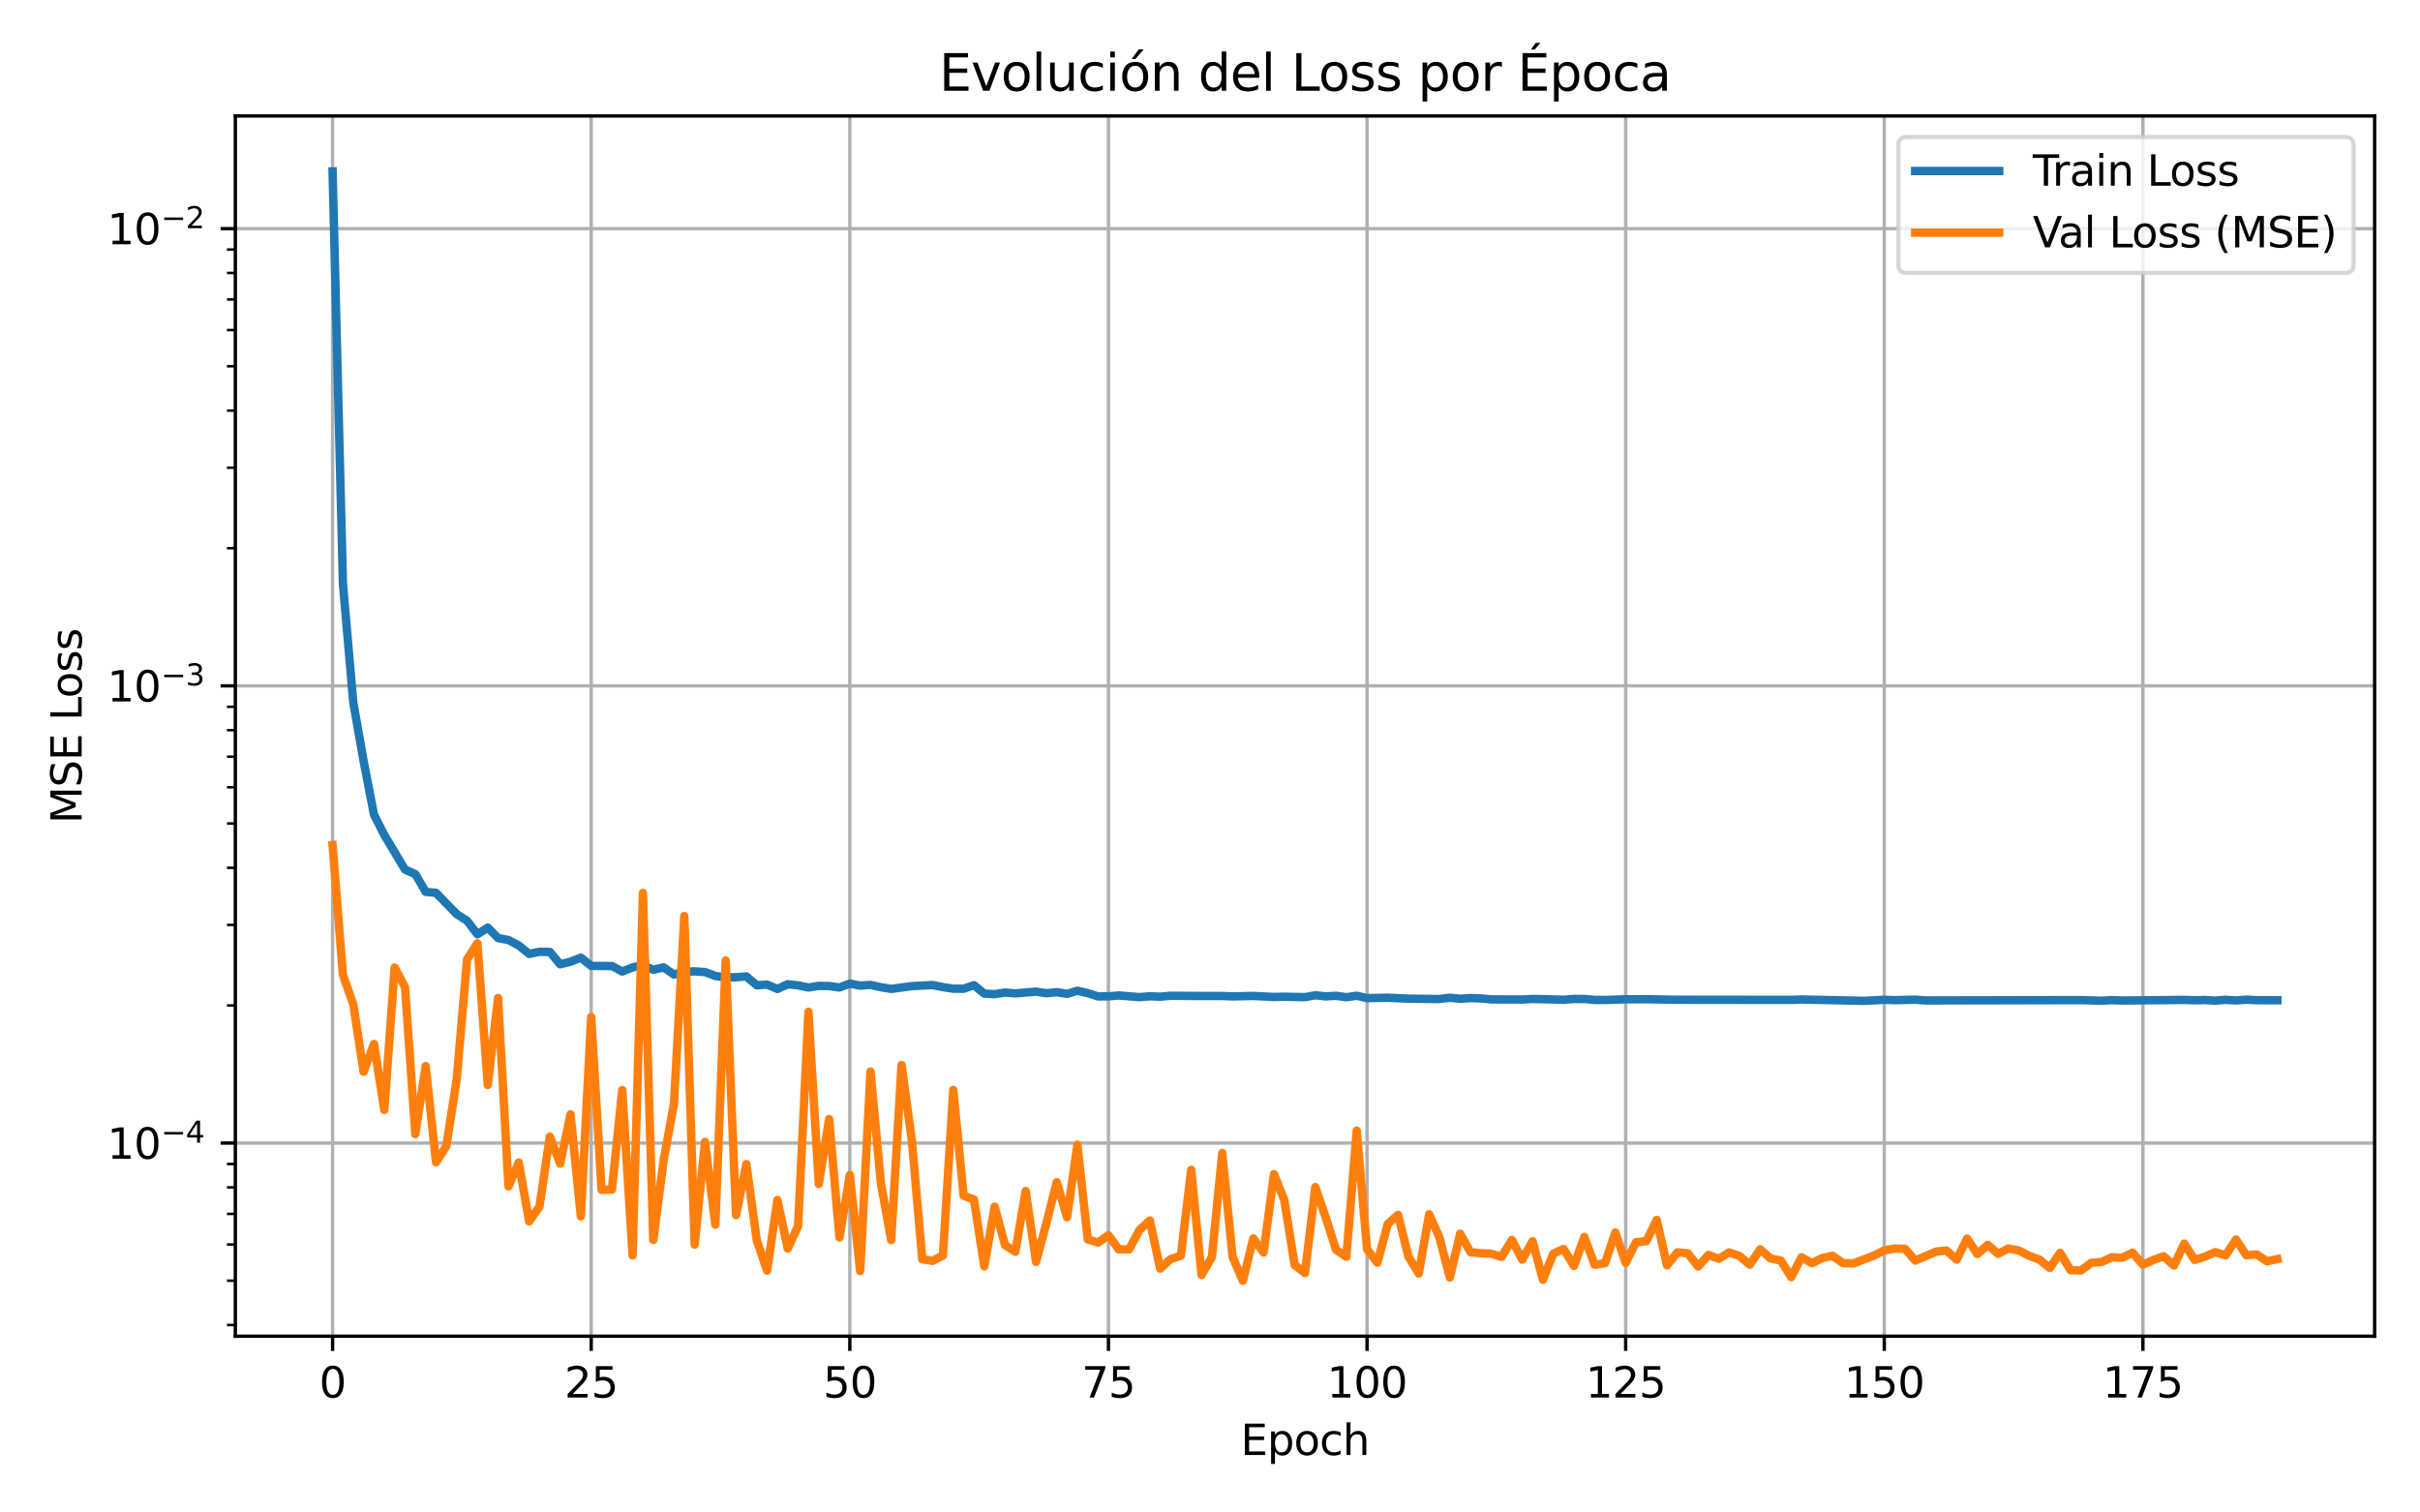 <?xml version="1.0" encoding="utf-8" standalone="no"?>
<!DOCTYPE svg PUBLIC "-//W3C//DTD SVG 1.1//EN"
  "http://www.w3.org/Graphics/SVG/1.1/DTD/svg11.dtd">
<svg xmlns:xlink="http://www.w3.org/1999/xlink" width="576pt" height="360pt" viewBox="0 0 576 360" xmlns="http://www.w3.org/2000/svg" version="1.1">
 <defs>
  <style type="text/css">*{stroke-linejoin: round; stroke-linecap: butt}</style>
 </defs>
 <g id="figure_1">
  <g id="patch_1">
   <path d="M 0 360 
L 576 360 
L 576 0 
L 0 0 
z
" style="fill: #ffffff"/>
  </g>
  <g id="axes_1">
   <g id="patch_2">
    <path d="M 56.015 318.04 
L 565.2 318.04 
L 565.2 27.6 
L 56.015 27.6 
z
" style="fill: #ffffff"/>
   </g>
   <g id="matplotlib.axis_1">
    <g id="xtick_1">
     <g id="line2d_1">
      <path d="M 79.16 318.04 
L 79.16 27.6 
" clip-path="url(#p387096dedf)" style="fill: none; stroke: #b0b0b0; stroke-width: 0.8; stroke-linecap: square"/>
     </g>
     <g id="line2d_2">
      <defs>
       <path id="m6523b09cb8" d="M 0 0 
L 0 3.5 
" style="stroke: #000000; stroke-width: 0.8"/>
      </defs>
      <g>
       <use xlink:href="#m6523b09cb8" x="79.16" y="318.04" style="stroke: #000000; stroke-width: 0.8"/>
      </g>
     </g>
     <g id="text_1">
      <!-- 0 -->
      <g transform="translate(75.979 332.638) scale(0.1 -0.1)">
       <defs>
        <path id="DejaVuSans-30" d="M 2034 4250 
Q 1547 4250 1301 3770 
Q 1056 3291 1056 2328 
Q 1056 1369 1301 889 
Q 1547 409 2034 409 
Q 2525 409 2770 889 
Q 3016 1369 3016 2328 
Q 3016 3291 2770 3770 
Q 2525 4250 2034 4250 
z
M 2034 4750 
Q 2819 4750 3233 4129 
Q 3647 3509 3647 2328 
Q 3647 1150 3233 529 
Q 2819 -91 2034 -91 
Q 1250 -91 836 529 
Q 422 1150 422 2328 
Q 422 3509 836 4129 
Q 1250 4750 2034 4750 
z
" transform="scale(0.016)"/>
       </defs>
       <use xlink:href="#DejaVuSans-30"/>
      </g>
     </g>
    </g>
    <g id="xtick_2">
     <g id="line2d_3">
      <path d="M 140.715 318.04 
L 140.715 27.6 
" clip-path="url(#p387096dedf)" style="fill: none; stroke: #b0b0b0; stroke-width: 0.8; stroke-linecap: square"/>
     </g>
     <g id="line2d_4">
      <g>
       <use xlink:href="#m6523b09cb8" x="140.715" y="318.04" style="stroke: #000000; stroke-width: 0.8"/>
      </g>
     </g>
     <g id="text_2">
      <!-- 25 -->
      <g transform="translate(134.353 332.638) scale(0.1 -0.1)">
       <defs>
        <path id="DejaVuSans-32" d="M 1228 531 
L 3431 531 
L 3431 0 
L 469 0 
L 469 531 
Q 828 903 1448 1529 
Q 2069 2156 2228 2338 
Q 2531 2678 2651 2914 
Q 2772 3150 2772 3378 
Q 2772 3750 2511 3984 
Q 2250 4219 1831 4219 
Q 1534 4219 1204 4116 
Q 875 4013 500 3803 
L 500 4441 
Q 881 4594 1212 4672 
Q 1544 4750 1819 4750 
Q 2544 4750 2975 4387 
Q 3406 4025 3406 3419 
Q 3406 3131 3298 2873 
Q 3191 2616 2906 2266 
Q 2828 2175 2409 1742 
Q 1991 1309 1228 531 
z
" transform="scale(0.016)"/>
        <path id="DejaVuSans-35" d="M 691 4666 
L 3169 4666 
L 3169 4134 
L 1269 4134 
L 1269 2991 
Q 1406 3038 1543 3061 
Q 1681 3084 1819 3084 
Q 2600 3084 3056 2656 
Q 3513 2228 3513 1497 
Q 3513 744 3044 326 
Q 2575 -91 1722 -91 
Q 1428 -91 1123 -41 
Q 819 9 494 109 
L 494 744 
Q 775 591 1075 516 
Q 1375 441 1709 441 
Q 2250 441 2565 725 
Q 2881 1009 2881 1497 
Q 2881 1984 2565 2268 
Q 2250 2553 1709 2553 
Q 1456 2553 1204 2497 
Q 953 2441 691 2322 
L 691 4666 
z
" transform="scale(0.016)"/>
       </defs>
       <use xlink:href="#DejaVuSans-32"/>
       <use xlink:href="#DejaVuSans-35" transform="translate(63.623 0)"/>
      </g>
     </g>
    </g>
    <g id="xtick_3">
     <g id="line2d_5">
      <path d="M 202.271 318.04 
L 202.271 27.6 
" clip-path="url(#p387096dedf)" style="fill: none; stroke: #b0b0b0; stroke-width: 0.8; stroke-linecap: square"/>
     </g>
     <g id="line2d_6">
      <g>
       <use xlink:href="#m6523b09cb8" x="202.271" y="318.04" style="stroke: #000000; stroke-width: 0.8"/>
      </g>
     </g>
     <g id="text_3">
      <!-- 50 -->
      <g transform="translate(195.908 332.638) scale(0.1 -0.1)">
       <use xlink:href="#DejaVuSans-35"/>
       <use xlink:href="#DejaVuSans-30" transform="translate(63.623 0)"/>
      </g>
     </g>
    </g>
    <g id="xtick_4">
     <g id="line2d_7">
      <path d="M 263.826 318.04 
L 263.826 27.6 
" clip-path="url(#p387096dedf)" style="fill: none; stroke: #b0b0b0; stroke-width: 0.8; stroke-linecap: square"/>
     </g>
     <g id="line2d_8">
      <g>
       <use xlink:href="#m6523b09cb8" x="263.826" y="318.04" style="stroke: #000000; stroke-width: 0.8"/>
      </g>
     </g>
     <g id="text_4">
      <!-- 75 -->
      <g transform="translate(257.463 332.638) scale(0.1 -0.1)">
       <defs>
        <path id="DejaVuSans-37" d="M 525 4666 
L 3525 4666 
L 3525 4397 
L 1831 0 
L 1172 0 
L 2766 4134 
L 525 4134 
L 525 4666 
z
" transform="scale(0.016)"/>
       </defs>
       <use xlink:href="#DejaVuSans-37"/>
       <use xlink:href="#DejaVuSans-35" transform="translate(63.623 0)"/>
      </g>
     </g>
    </g>
    <g id="xtick_5">
     <g id="line2d_9">
      <path d="M 325.381 318.04 
L 325.381 27.6 
" clip-path="url(#p387096dedf)" style="fill: none; stroke: #b0b0b0; stroke-width: 0.8; stroke-linecap: square"/>
     </g>
     <g id="line2d_10">
      <g>
       <use xlink:href="#m6523b09cb8" x="325.381" y="318.04" style="stroke: #000000; stroke-width: 0.8"/>
      </g>
     </g>
     <g id="text_5">
      <!-- 100 -->
      <g transform="translate(315.837 332.638) scale(0.1 -0.1)">
       <defs>
        <path id="DejaVuSans-31" d="M 794 531 
L 1825 531 
L 1825 4091 
L 703 3866 
L 703 4441 
L 1819 4666 
L 2450 4666 
L 2450 531 
L 3481 531 
L 3481 0 
L 794 0 
L 794 531 
z
" transform="scale(0.016)"/>
       </defs>
       <use xlink:href="#DejaVuSans-31"/>
       <use xlink:href="#DejaVuSans-30" transform="translate(63.623 0)"/>
       <use xlink:href="#DejaVuSans-30" transform="translate(127.246 0)"/>
      </g>
     </g>
    </g>
    <g id="xtick_6">
     <g id="line2d_11">
      <path d="M 386.936 318.04 
L 386.936 27.6 
" clip-path="url(#p387096dedf)" style="fill: none; stroke: #b0b0b0; stroke-width: 0.8; stroke-linecap: square"/>
     </g>
     <g id="line2d_12">
      <g>
       <use xlink:href="#m6523b09cb8" x="386.936" y="318.04" style="stroke: #000000; stroke-width: 0.8"/>
      </g>
     </g>
     <g id="text_6">
      <!-- 125 -->
      <g transform="translate(377.392 332.638) scale(0.1 -0.1)">
       <use xlink:href="#DejaVuSans-31"/>
       <use xlink:href="#DejaVuSans-32" transform="translate(63.623 0)"/>
       <use xlink:href="#DejaVuSans-35" transform="translate(127.246 0)"/>
      </g>
     </g>
    </g>
    <g id="xtick_7">
     <g id="line2d_13">
      <path d="M 448.491 318.04 
L 448.491 27.6 
" clip-path="url(#p387096dedf)" style="fill: none; stroke: #b0b0b0; stroke-width: 0.8; stroke-linecap: square"/>
     </g>
     <g id="line2d_14">
      <g>
       <use xlink:href="#m6523b09cb8" x="448.491" y="318.04" style="stroke: #000000; stroke-width: 0.8"/>
      </g>
     </g>
     <g id="text_7">
      <!-- 150 -->
      <g transform="translate(438.948 332.638) scale(0.1 -0.1)">
       <use xlink:href="#DejaVuSans-31"/>
       <use xlink:href="#DejaVuSans-35" transform="translate(63.623 0)"/>
       <use xlink:href="#DejaVuSans-30" transform="translate(127.246 0)"/>
      </g>
     </g>
    </g>
    <g id="xtick_8">
     <g id="line2d_15">
      <path d="M 510.047 318.04 
L 510.047 27.6 
" clip-path="url(#p387096dedf)" style="fill: none; stroke: #b0b0b0; stroke-width: 0.8; stroke-linecap: square"/>
     </g>
     <g id="line2d_16">
      <g>
       <use xlink:href="#m6523b09cb8" x="510.047" y="318.04" style="stroke: #000000; stroke-width: 0.8"/>
      </g>
     </g>
     <g id="text_8">
      <!-- 175 -->
      <g transform="translate(500.503 332.638) scale(0.1 -0.1)">
       <use xlink:href="#DejaVuSans-31"/>
       <use xlink:href="#DejaVuSans-37" transform="translate(63.623 0)"/>
       <use xlink:href="#DejaVuSans-35" transform="translate(127.246 0)"/>
      </g>
     </g>
    </g>
    <g id="text_9">
     <!-- Epoch -->
     <g transform="translate(295.297 346.317) scale(0.1 -0.1)">
      <defs>
       <path id="DejaVuSans-45" d="M 628 4666 
L 3578 4666 
L 3578 4134 
L 1259 4134 
L 1259 2753 
L 3481 2753 
L 3481 2222 
L 1259 2222 
L 1259 531 
L 3634 531 
L 3634 0 
L 628 0 
L 628 4666 
z
" transform="scale(0.016)"/>
       <path id="DejaVuSans-70" d="M 1159 525 
L 1159 -1331 
L 581 -1331 
L 581 3500 
L 1159 3500 
L 1159 2969 
Q 1341 3281 1617 3432 
Q 1894 3584 2278 3584 
Q 2916 3584 3314 3078 
Q 3713 2572 3713 1747 
Q 3713 922 3314 415 
Q 2916 -91 2278 -91 
Q 1894 -91 1617 61 
Q 1341 213 1159 525 
z
M 3116 1747 
Q 3116 2381 2855 2742 
Q 2594 3103 2138 3103 
Q 1681 3103 1420 2742 
Q 1159 2381 1159 1747 
Q 1159 1113 1420 752 
Q 1681 391 2138 391 
Q 2594 391 2855 752 
Q 3116 1113 3116 1747 
z
" transform="scale(0.016)"/>
       <path id="DejaVuSans-6f" d="M 1959 3097 
Q 1497 3097 1228 2736 
Q 959 2375 959 1747 
Q 959 1119 1226 758 
Q 1494 397 1959 397 
Q 2419 397 2687 759 
Q 2956 1122 2956 1747 
Q 2956 2369 2687 2733 
Q 2419 3097 1959 3097 
z
M 1959 3584 
Q 2709 3584 3137 3096 
Q 3566 2609 3566 1747 
Q 3566 888 3137 398 
Q 2709 -91 1959 -91 
Q 1206 -91 779 398 
Q 353 888 353 1747 
Q 353 2609 779 3096 
Q 1206 3584 1959 3584 
z
" transform="scale(0.016)"/>
       <path id="DejaVuSans-63" d="M 3122 3366 
L 3122 2828 
Q 2878 2963 2633 3030 
Q 2388 3097 2138 3097 
Q 1578 3097 1268 2742 
Q 959 2388 959 1747 
Q 959 1106 1268 751 
Q 1578 397 2138 397 
Q 2388 397 2633 464 
Q 2878 531 3122 666 
L 3122 134 
Q 2881 22 2623 -34 
Q 2366 -91 2075 -91 
Q 1284 -91 818 406 
Q 353 903 353 1747 
Q 353 2603 823 3093 
Q 1294 3584 2113 3584 
Q 2378 3584 2631 3529 
Q 2884 3475 3122 3366 
z
" transform="scale(0.016)"/>
       <path id="DejaVuSans-68" d="M 3513 2113 
L 3513 0 
L 2938 0 
L 2938 2094 
Q 2938 2591 2744 2837 
Q 2550 3084 2163 3084 
Q 1697 3084 1428 2787 
Q 1159 2491 1159 1978 
L 1159 0 
L 581 0 
L 581 4863 
L 1159 4863 
L 1159 2956 
Q 1366 3272 1645 3428 
Q 1925 3584 2291 3584 
Q 2894 3584 3203 3211 
Q 3513 2838 3513 2113 
z
" transform="scale(0.016)"/>
      </defs>
      <use xlink:href="#DejaVuSans-45"/>
      <use xlink:href="#DejaVuSans-70" transform="translate(63.184 0)"/>
      <use xlink:href="#DejaVuSans-6f" transform="translate(126.66 0)"/>
      <use xlink:href="#DejaVuSans-63" transform="translate(187.842 0)"/>
      <use xlink:href="#DejaVuSans-68" transform="translate(242.822 0)"/>
     </g>
    </g>
   </g>
   <g id="matplotlib.axis_2">
    <g id="ytick_1">
     <g id="line2d_17">
      <path d="M 56.015 272.073 
L 565.2 272.073 
" clip-path="url(#p387096dedf)" style="fill: none; stroke: #b0b0b0; stroke-width: 0.8; stroke-linecap: square"/>
     </g>
     <g id="line2d_18">
      <defs>
       <path id="m0ee0c604c7" d="M 0 0 
L -3.5 0 
" style="stroke: #000000; stroke-width: 0.8"/>
      </defs>
      <g>
       <use xlink:href="#m0ee0c604c7" x="56.015" y="272.073" style="stroke: #000000; stroke-width: 0.8"/>
      </g>
     </g>
     <g id="text_10">
      <!-- $\mathdefault{10^{-4}}$ -->
      <g transform="translate(25.515 275.872) scale(0.1 -0.1)">
       <defs>
        <path id="DejaVuSans-2212" d="M 678 2272 
L 4684 2272 
L 4684 1741 
L 678 1741 
L 678 2272 
z
" transform="scale(0.016)"/>
        <path id="DejaVuSans-34" d="M 2419 4116 
L 825 1625 
L 2419 1625 
L 2419 4116 
z
M 2253 4666 
L 3047 4666 
L 3047 1625 
L 3713 1625 
L 3713 1100 
L 3047 1100 
L 3047 0 
L 2419 0 
L 2419 1100 
L 313 1100 
L 313 1709 
L 2253 4666 
z
" transform="scale(0.016)"/>
       </defs>
       <use xlink:href="#DejaVuSans-31" transform="translate(0 0.684)"/>
       <use xlink:href="#DejaVuSans-30" transform="translate(63.623 0.684)"/>
       <use xlink:href="#DejaVuSans-2212" transform="translate(128.203 38.966) scale(0.7)"/>
       <use xlink:href="#DejaVuSans-34" transform="translate(186.855 38.966) scale(0.7)"/>
      </g>
     </g>
    </g>
    <g id="ytick_2">
     <g id="line2d_19">
      <path d="M 56.015 163.244 
L 565.2 163.244 
" clip-path="url(#p387096dedf)" style="fill: none; stroke: #b0b0b0; stroke-width: 0.8; stroke-linecap: square"/>
     </g>
     <g id="line2d_20">
      <g>
       <use xlink:href="#m0ee0c604c7" x="56.015" y="163.244" style="stroke: #000000; stroke-width: 0.8"/>
      </g>
     </g>
     <g id="text_11">
      <!-- $\mathdefault{10^{-3}}$ -->
      <g transform="translate(25.515 167.043) scale(0.1 -0.1)">
       <defs>
        <path id="DejaVuSans-33" d="M 2597 2516 
Q 3050 2419 3304 2112 
Q 3559 1806 3559 1356 
Q 3559 666 3084 287 
Q 2609 -91 1734 -91 
Q 1441 -91 1130 -33 
Q 819 25 488 141 
L 488 750 
Q 750 597 1062 519 
Q 1375 441 1716 441 
Q 2309 441 2620 675 
Q 2931 909 2931 1356 
Q 2931 1769 2642 2001 
Q 2353 2234 1838 2234 
L 1294 2234 
L 1294 2753 
L 1863 2753 
Q 2328 2753 2575 2939 
Q 2822 3125 2822 3475 
Q 2822 3834 2567 4026 
Q 2313 4219 1838 4219 
Q 1578 4219 1281 4162 
Q 984 4106 628 3988 
L 628 4550 
Q 988 4650 1302 4700 
Q 1616 4750 1894 4750 
Q 2613 4750 3031 4423 
Q 3450 4097 3450 3541 
Q 3450 3153 3228 2886 
Q 3006 2619 2597 2516 
z
" transform="scale(0.016)"/>
       </defs>
       <use xlink:href="#DejaVuSans-31" transform="translate(0 0.766)"/>
       <use xlink:href="#DejaVuSans-30" transform="translate(63.623 0.766)"/>
       <use xlink:href="#DejaVuSans-2212" transform="translate(128.203 39.047) scale(0.7)"/>
       <use xlink:href="#DejaVuSans-33" transform="translate(186.855 39.047) scale(0.7)"/>
      </g>
     </g>
    </g>
    <g id="ytick_3">
     <g id="line2d_21">
      <path d="M 56.015 54.415 
L 565.2 54.415 
" clip-path="url(#p387096dedf)" style="fill: none; stroke: #b0b0b0; stroke-width: 0.8; stroke-linecap: square"/>
     </g>
     <g id="line2d_22">
      <g>
       <use xlink:href="#m0ee0c604c7" x="56.015" y="54.415" style="stroke: #000000; stroke-width: 0.8"/>
      </g>
     </g>
     <g id="text_12">
      <!-- $\mathdefault{10^{-2}}$ -->
      <g transform="translate(25.515 58.214) scale(0.1 -0.1)">
       <use xlink:href="#DejaVuSans-31" transform="translate(0 0.766)"/>
       <use xlink:href="#DejaVuSans-30" transform="translate(63.623 0.766)"/>
       <use xlink:href="#DejaVuSans-2212" transform="translate(128.203 39.047) scale(0.7)"/>
       <use xlink:href="#DejaVuSans-32" transform="translate(186.855 39.047) scale(0.7)"/>
      </g>
     </g>
    </g>
    <g id="ytick_4">
     <g id="line2d_23">
      <defs>
       <path id="m7797426495" d="M 0 0 
L -2 0 
" style="stroke: #000000; stroke-width: 0.6"/>
      </defs>
      <g>
       <use xlink:href="#m7797426495" x="56.015" y="315.38" style="stroke: #000000; stroke-width: 0.6"/>
      </g>
     </g>
    </g>
    <g id="ytick_5">
     <g id="line2d_24">
      <g>
       <use xlink:href="#m7797426495" x="56.015" y="304.834" style="stroke: #000000; stroke-width: 0.6"/>
      </g>
     </g>
    </g>
    <g id="ytick_6">
     <g id="line2d_25">
      <g>
       <use xlink:href="#m7797426495" x="56.015" y="296.217" style="stroke: #000000; stroke-width: 0.6"/>
      </g>
     </g>
    </g>
    <g id="ytick_7">
     <g id="line2d_26">
      <g>
       <use xlink:href="#m7797426495" x="56.015" y="288.931" style="stroke: #000000; stroke-width: 0.6"/>
      </g>
     </g>
    </g>
    <g id="ytick_8">
     <g id="line2d_27">
      <g>
       <use xlink:href="#m7797426495" x="56.015" y="282.62" style="stroke: #000000; stroke-width: 0.6"/>
      </g>
     </g>
    </g>
    <g id="ytick_9">
     <g id="line2d_28">
      <g>
       <use xlink:href="#m7797426495" x="56.015" y="277.053" style="stroke: #000000; stroke-width: 0.6"/>
      </g>
     </g>
    </g>
    <g id="ytick_10">
     <g id="line2d_29">
      <g>
       <use xlink:href="#m7797426495" x="56.015" y="239.312" style="stroke: #000000; stroke-width: 0.6"/>
      </g>
     </g>
    </g>
    <g id="ytick_11">
     <g id="line2d_30">
      <g>
       <use xlink:href="#m7797426495" x="56.015" y="220.148" style="stroke: #000000; stroke-width: 0.6"/>
      </g>
     </g>
    </g>
    <g id="ytick_12">
     <g id="line2d_31">
      <g>
       <use xlink:href="#m7797426495" x="56.015" y="206.552" style="stroke: #000000; stroke-width: 0.6"/>
      </g>
     </g>
    </g>
    <g id="ytick_13">
     <g id="line2d_32">
      <g>
       <use xlink:href="#m7797426495" x="56.015" y="196.005" style="stroke: #000000; stroke-width: 0.6"/>
      </g>
     </g>
    </g>
    <g id="ytick_14">
     <g id="line2d_33">
      <g>
       <use xlink:href="#m7797426495" x="56.015" y="187.388" style="stroke: #000000; stroke-width: 0.6"/>
      </g>
     </g>
    </g>
    <g id="ytick_15">
     <g id="line2d_34">
      <g>
       <use xlink:href="#m7797426495" x="56.015" y="180.102" style="stroke: #000000; stroke-width: 0.6"/>
      </g>
     </g>
    </g>
    <g id="ytick_16">
     <g id="line2d_35">
      <g>
       <use xlink:href="#m7797426495" x="56.015" y="173.791" style="stroke: #000000; stroke-width: 0.6"/>
      </g>
     </g>
    </g>
    <g id="ytick_17">
     <g id="line2d_36">
      <g>
       <use xlink:href="#m7797426495" x="56.015" y="168.224" style="stroke: #000000; stroke-width: 0.6"/>
      </g>
     </g>
    </g>
    <g id="ytick_18">
     <g id="line2d_37">
      <g>
       <use xlink:href="#m7797426495" x="56.015" y="130.483" style="stroke: #000000; stroke-width: 0.6"/>
      </g>
     </g>
    </g>
    <g id="ytick_19">
     <g id="line2d_38">
      <g>
       <use xlink:href="#m7797426495" x="56.015" y="111.32" style="stroke: #000000; stroke-width: 0.6"/>
      </g>
     </g>
    </g>
    <g id="ytick_20">
     <g id="line2d_39">
      <g>
       <use xlink:href="#m7797426495" x="56.015" y="97.723" style="stroke: #000000; stroke-width: 0.6"/>
      </g>
     </g>
    </g>
    <g id="ytick_21">
     <g id="line2d_40">
      <g>
       <use xlink:href="#m7797426495" x="56.015" y="87.176" style="stroke: #000000; stroke-width: 0.6"/>
      </g>
     </g>
    </g>
    <g id="ytick_22">
     <g id="line2d_41">
      <g>
       <use xlink:href="#m7797426495" x="56.015" y="78.559" style="stroke: #000000; stroke-width: 0.6"/>
      </g>
     </g>
    </g>
    <g id="ytick_23">
     <g id="line2d_42">
      <g>
       <use xlink:href="#m7797426495" x="56.015" y="71.273" style="stroke: #000000; stroke-width: 0.6"/>
      </g>
     </g>
    </g>
    <g id="ytick_24">
     <g id="line2d_43">
      <g>
       <use xlink:href="#m7797426495" x="56.015" y="64.962" style="stroke: #000000; stroke-width: 0.6"/>
      </g>
     </g>
    </g>
    <g id="ytick_25">
     <g id="line2d_44">
      <g>
       <use xlink:href="#m7797426495" x="56.015" y="59.395" style="stroke: #000000; stroke-width: 0.6"/>
      </g>
     </g>
    </g>
    <g id="text_13">
     <!-- MSE Loss -->
     <g transform="translate(19.436 196.024) rotate(-90) scale(0.1 -0.1)">
      <defs>
       <path id="DejaVuSans-4d" d="M 628 4666 
L 1569 4666 
L 2759 1491 
L 3956 4666 
L 4897 4666 
L 4897 0 
L 4281 0 
L 4281 4097 
L 3078 897 
L 2444 897 
L 1241 4097 
L 1241 0 
L 628 0 
L 628 4666 
z
" transform="scale(0.016)"/>
       <path id="DejaVuSans-53" d="M 3425 4513 
L 3425 3897 
Q 3066 4069 2747 4153 
Q 2428 4238 2131 4238 
Q 1616 4238 1336 4038 
Q 1056 3838 1056 3469 
Q 1056 3159 1242 3001 
Q 1428 2844 1947 2747 
L 2328 2669 
Q 3034 2534 3370 2195 
Q 3706 1856 3706 1288 
Q 3706 609 3251 259 
Q 2797 -91 1919 -91 
Q 1588 -91 1214 -16 
Q 841 59 441 206 
L 441 856 
Q 825 641 1194 531 
Q 1563 422 1919 422 
Q 2459 422 2753 634 
Q 3047 847 3047 1241 
Q 3047 1584 2836 1778 
Q 2625 1972 2144 2069 
L 1759 2144 
Q 1053 2284 737 2584 
Q 422 2884 422 3419 
Q 422 4038 858 4394 
Q 1294 4750 2059 4750 
Q 2388 4750 2728 4690 
Q 3069 4631 3425 4513 
z
" transform="scale(0.016)"/>
       <path id="DejaVuSans-20" transform="scale(0.016)"/>
       <path id="DejaVuSans-4c" d="M 628 4666 
L 1259 4666 
L 1259 531 
L 3531 531 
L 3531 0 
L 628 0 
L 628 4666 
z
" transform="scale(0.016)"/>
       <path id="DejaVuSans-73" d="M 2834 3397 
L 2834 2853 
Q 2591 2978 2328 3040 
Q 2066 3103 1784 3103 
Q 1356 3103 1142 2972 
Q 928 2841 928 2578 
Q 928 2378 1081 2264 
Q 1234 2150 1697 2047 
L 1894 2003 
Q 2506 1872 2764 1633 
Q 3022 1394 3022 966 
Q 3022 478 2636 193 
Q 2250 -91 1575 -91 
Q 1294 -91 989 -36 
Q 684 19 347 128 
L 347 722 
Q 666 556 975 473 
Q 1284 391 1588 391 
Q 1994 391 2212 530 
Q 2431 669 2431 922 
Q 2431 1156 2273 1281 
Q 2116 1406 1581 1522 
L 1381 1569 
Q 847 1681 609 1914 
Q 372 2147 372 2553 
Q 372 3047 722 3315 
Q 1072 3584 1716 3584 
Q 2034 3584 2315 3537 
Q 2597 3491 2834 3397 
z
" transform="scale(0.016)"/>
      </defs>
      <use xlink:href="#DejaVuSans-4d"/>
      <use xlink:href="#DejaVuSans-53" transform="translate(86.279 0)"/>
      <use xlink:href="#DejaVuSans-45" transform="translate(149.756 0)"/>
      <use xlink:href="#DejaVuSans-20" transform="translate(212.939 0)"/>
      <use xlink:href="#DejaVuSans-4c" transform="translate(244.727 0)"/>
      <use xlink:href="#DejaVuSans-6f" transform="translate(298.689 0)"/>
      <use xlink:href="#DejaVuSans-73" transform="translate(359.871 0)"/>
      <use xlink:href="#DejaVuSans-73" transform="translate(411.971 0)"/>
     </g>
    </g>
   </g>
   <g id="line2d_45">
    <path d="M 79.16 40.802 
L 81.622 138.943 
L 84.085 167.205 
L 86.547 181.149 
L 89.009 193.884 
L 91.471 198.742 
L 96.396 206.98 
L 98.858 208.062 
L 101.32 212.268 
L 103.782 212.514 
L 108.707 217.587 
L 111.169 219.157 
L 113.631 222.372 
L 116.093 220.791 
L 118.555 223.284 
L 121.018 223.737 
L 123.48 225.044 
L 125.942 227.047 
L 128.404 226.545 
L 130.866 226.576 
L 133.329 229.522 
L 135.791 228.903 
L 138.253 227.937 
L 140.715 229.9 
L 145.64 229.938 
L 148.102 231.237 
L 150.564 230.262 
L 153.026 229.71 
L 155.489 230.826 
L 157.951 230.252 
L 160.413 231.961 
L 162.875 231.32 
L 165.337 231.212 
L 167.8 231.364 
L 170.262 232.295 
L 172.724 232.642 
L 175.186 232.595 
L 177.648 232.412 
L 180.111 234.514 
L 182.573 234.35 
L 185.035 235.389 
L 187.497 234.271 
L 189.959 234.529 
L 192.422 235.048 
L 194.884 234.658 
L 197.346 234.695 
L 199.808 235.042 
L 202.271 234.103 
L 204.733 234.605 
L 207.195 234.419 
L 209.657 234.976 
L 212.119 235.379 
L 217.044 234.715 
L 221.968 234.455 
L 224.43 234.955 
L 226.893 235.328 
L 229.355 235.339 
L 231.817 234.498 
L 234.279 236.495 
L 236.741 236.619 
L 239.204 236.245 
L 241.666 236.442 
L 246.59 236.029 
L 249.052 236.408 
L 251.515 236.153 
L 253.977 236.557 
L 256.439 235.815 
L 258.901 236.38 
L 261.364 237.173 
L 263.826 237.15 
L 266.288 236.941 
L 271.212 237.337 
L 273.675 237.134 
L 276.137 237.236 
L 278.599 237.013 
L 285.986 237.07 
L 290.91 237.07 
L 293.372 237.163 
L 298.297 237.054 
L 303.221 237.298 
L 305.683 237.238 
L 310.608 237.338 
L 313.07 236.894 
L 315.532 237.16 
L 317.994 237.022 
L 320.457 237.357 
L 322.919 237.006 
L 325.381 237.568 
L 330.305 237.482 
L 335.23 237.702 
L 342.616 237.787 
L 345.079 237.474 
L 347.541 237.718 
L 350.003 237.564 
L 352.465 237.647 
L 354.927 237.881 
L 362.314 237.903 
L 364.776 237.772 
L 372.163 237.954 
L 374.625 237.774 
L 377.087 237.782 
L 379.55 238.001 
L 382.012 238.008 
L 386.936 237.851 
L 391.861 237.838 
L 399.247 237.96 
L 426.331 237.993 
L 428.794 237.898 
L 443.567 238.217 
L 448.491 237.97 
L 450.954 238.051 
L 455.878 237.941 
L 458.34 238.125 
L 495.273 238.041 
L 500.198 238.187 
L 502.66 238.057 
L 505.122 238.143 
L 519.895 237.997 
L 522.358 238.077 
L 524.82 238.022 
L 527.282 238.168 
L 529.744 237.974 
L 532.206 238.128 
L 534.669 237.941 
L 537.131 238.063 
L 542.055 238.081 
L 542.055 238.081 
" clip-path="url(#p387096dedf)" style="fill: none; stroke: #1f77b4; stroke-width: 2; stroke-linecap: square"/>
   </g>
   <g id="line2d_46">
    <path d="M 79.16 201.153 
L 81.622 232.035 
L 84.085 239.066 
L 86.547 255.092 
L 89.009 248.48 
L 91.471 264.179 
L 93.933 230.28 
L 96.396 234.957 
L 98.858 269.933 
L 101.32 253.748 
L 103.782 276.641 
L 106.244 272.757 
L 108.707 256.843 
L 111.169 228.35 
L 113.631 224.507 
L 116.093 258.241 
L 118.555 237.542 
L 121.018 282.388 
L 123.48 276.718 
L 125.942 290.705 
L 128.404 287.189 
L 130.866 270.543 
L 133.329 276.978 
L 135.791 265.251 
L 138.253 289.496 
L 140.715 242.049 
L 143.178 283.174 
L 145.64 283.165 
L 148.102 259.445 
L 150.564 298.813 
L 153.026 212.555 
L 155.489 295.147 
L 157.951 276.215 
L 160.413 262.701 
L 162.875 218.037 
L 165.337 296.245 
L 167.8 271.8 
L 170.262 291.486 
L 172.724 228.614 
L 175.186 289.208 
L 177.648 277.078 
L 180.111 295.159 
L 182.573 302.427 
L 185.035 285.637 
L 187.497 297.177 
L 189.959 291.791 
L 192.422 240.829 
L 194.884 281.801 
L 197.346 266.36 
L 199.808 294.55 
L 202.271 279.684 
L 204.733 302.534 
L 207.195 255.041 
L 209.657 281.583 
L 212.119 295.169 
L 214.582 253.496 
L 217.044 271.526 
L 219.506 299.725 
L 221.968 300.107 
L 224.43 298.814 
L 226.893 259.421 
L 229.355 284.604 
L 231.817 285.517 
L 234.279 301.412 
L 236.741 287.213 
L 239.204 296.335 
L 241.666 297.931 
L 244.128 283.473 
L 246.59 300.335 
L 249.052 291.197 
L 251.515 281.389 
L 253.977 289.732 
L 256.439 272.449 
L 258.901 294.999 
L 261.364 295.742 
L 263.826 294.015 
L 266.288 297.38 
L 268.75 297.368 
L 271.212 292.773 
L 273.675 290.481 
L 276.137 301.95 
L 278.599 299.704 
L 281.061 298.889 
L 283.523 278.435 
L 285.986 303.456 
L 288.448 299.22 
L 290.91 274.447 
L 293.372 299.167 
L 295.834 304.838 
L 298.297 294.772 
L 300.759 298.105 
L 303.221 279.453 
L 305.683 285.632 
L 308.145 301.082 
L 310.608 303.011 
L 313.07 282.553 
L 315.532 289.732 
L 317.994 297.452 
L 320.457 299.131 
L 322.919 269.115 
L 325.381 297.35 
L 327.843 300.55 
L 330.305 291.348 
L 332.768 289.16 
L 335.23 299.093 
L 337.692 303.115 
L 340.154 289.014 
L 342.616 294.549 
L 345.079 304.075 
L 347.541 293.656 
L 350.003 298.037 
L 352.465 298.284 
L 354.927 298.409 
L 357.39 299.153 
L 359.852 295.125 
L 362.314 299.82 
L 364.776 295.438 
L 367.238 304.598 
L 369.701 298.404 
L 372.163 297.28 
L 374.625 301.315 
L 377.087 294.42 
L 379.55 301.045 
L 382.012 300.67 
L 384.474 293.347 
L 386.936 300.581 
L 389.398 295.666 
L 391.861 295.411 
L 394.323 290.365 
L 396.785 301.165 
L 399.247 298.087 
L 401.709 298.307 
L 404.172 301.453 
L 406.634 298.702 
L 409.096 299.611 
L 411.558 298.097 
L 414.02 298.947 
L 416.483 301.015 
L 418.945 297.368 
L 421.407 299.525 
L 423.869 300.039 
L 426.331 303.976 
L 428.794 299.239 
L 431.256 300.661 
L 433.718 299.431 
L 436.18 298.9 
L 438.642 300.629 
L 441.105 300.73 
L 446.029 298.851 
L 448.491 297.608 
L 450.954 297.184 
L 453.416 297.235 
L 455.878 300.037 
L 460.802 297.921 
L 463.265 297.635 
L 465.727 299.812 
L 468.189 294.81 
L 470.651 298.473 
L 473.113 296.299 
L 475.576 298.424 
L 478.038 297.165 
L 480.5 297.642 
L 482.962 298.897 
L 485.424 299.807 
L 487.887 301.8 
L 490.349 298.2 
L 492.811 302.32 
L 495.273 302.417 
L 497.735 300.581 
L 500.198 300.381 
L 502.66 299.25 
L 505.122 299.361 
L 507.584 298.15 
L 510.047 301.03 
L 512.509 299.91 
L 514.971 299.008 
L 517.433 301.219 
L 519.895 295.991 
L 522.358 299.887 
L 524.82 299.113 
L 527.282 298.029 
L 529.744 298.793 
L 532.206 295.014 
L 534.669 298.782 
L 537.131 298.584 
L 539.593 300.209 
L 542.055 299.678 
L 542.055 299.678 
" clip-path="url(#p387096dedf)" style="fill: none; stroke: #ff7f0e; stroke-width: 2; stroke-linecap: square"/>
   </g>
   <g id="patch_3">
    <path d="M 56.015 318.04 
L 56.015 27.6 
" style="fill: none; stroke: #000000; stroke-width: 0.8; stroke-linejoin: miter; stroke-linecap: square"/>
   </g>
   <g id="patch_4">
    <path d="M 565.2 318.04 
L 565.2 27.6 
" style="fill: none; stroke: #000000; stroke-width: 0.8; stroke-linejoin: miter; stroke-linecap: square"/>
   </g>
   <g id="patch_5">
    <path d="M 56.015 318.04 
L 565.2 318.04 
" style="fill: none; stroke: #000000; stroke-width: 0.8; stroke-linejoin: miter; stroke-linecap: square"/>
   </g>
   <g id="patch_6">
    <path d="M 56.015 27.6 
L 565.2 27.6 
" style="fill: none; stroke: #000000; stroke-width: 0.8; stroke-linejoin: miter; stroke-linecap: square"/>
   </g>
   <g id="text_14">
    <!-- Evolución del Loss por Época -->
    <g transform="translate(223.535 21.6) scale(0.12 -0.12)">
     <defs>
      <path id="DejaVuSans-76" d="M 191 3500 
L 800 3500 
L 1894 563 
L 2988 3500 
L 3597 3500 
L 2284 0 
L 1503 0 
L 191 3500 
z
" transform="scale(0.016)"/>
      <path id="DejaVuSans-6c" d="M 603 4863 
L 1178 4863 
L 1178 0 
L 603 0 
L 603 4863 
z
" transform="scale(0.016)"/>
      <path id="DejaVuSans-75" d="M 544 1381 
L 544 3500 
L 1119 3500 
L 1119 1403 
Q 1119 906 1312 657 
Q 1506 409 1894 409 
Q 2359 409 2629 706 
Q 2900 1003 2900 1516 
L 2900 3500 
L 3475 3500 
L 3475 0 
L 2900 0 
L 2900 538 
Q 2691 219 2414 64 
Q 2138 -91 1772 -91 
Q 1169 -91 856 284 
Q 544 659 544 1381 
z
M 1991 3584 
L 1991 3584 
z
" transform="scale(0.016)"/>
      <path id="DejaVuSans-69" d="M 603 3500 
L 1178 3500 
L 1178 0 
L 603 0 
L 603 3500 
z
M 603 4863 
L 1178 4863 
L 1178 4134 
L 603 4134 
L 603 4863 
z
" transform="scale(0.016)"/>
      <path id="DejaVuSans-f3" d="M 1959 3097 
Q 1497 3097 1228 2736 
Q 959 2375 959 1747 
Q 959 1119 1226 758 
Q 1494 397 1959 397 
Q 2419 397 2687 759 
Q 2956 1122 2956 1747 
Q 2956 2369 2687 2733 
Q 2419 3097 1959 3097 
z
M 1959 3584 
Q 2709 3584 3137 3096 
Q 3566 2609 3566 1747 
Q 3566 888 3137 398 
Q 2709 -91 1959 -91 
Q 1206 -91 779 398 
Q 353 888 353 1747 
Q 353 2609 779 3096 
Q 1206 3584 1959 3584 
z
M 2394 5119 
L 3016 5119 
L 1997 3944 
L 1519 3944 
L 2394 5119 
z
" transform="scale(0.016)"/>
      <path id="DejaVuSans-6e" d="M 3513 2113 
L 3513 0 
L 2938 0 
L 2938 2094 
Q 2938 2591 2744 2837 
Q 2550 3084 2163 3084 
Q 1697 3084 1428 2787 
Q 1159 2491 1159 1978 
L 1159 0 
L 581 0 
L 581 3500 
L 1159 3500 
L 1159 2956 
Q 1366 3272 1645 3428 
Q 1925 3584 2291 3584 
Q 2894 3584 3203 3211 
Q 3513 2838 3513 2113 
z
" transform="scale(0.016)"/>
      <path id="DejaVuSans-64" d="M 2906 2969 
L 2906 4863 
L 3481 4863 
L 3481 0 
L 2906 0 
L 2906 525 
Q 2725 213 2448 61 
Q 2172 -91 1784 -91 
Q 1150 -91 751 415 
Q 353 922 353 1747 
Q 353 2572 751 3078 
Q 1150 3584 1784 3584 
Q 2172 3584 2448 3432 
Q 2725 3281 2906 2969 
z
M 947 1747 
Q 947 1113 1208 752 
Q 1469 391 1925 391 
Q 2381 391 2643 752 
Q 2906 1113 2906 1747 
Q 2906 2381 2643 2742 
Q 2381 3103 1925 3103 
Q 1469 3103 1208 2742 
Q 947 2381 947 1747 
z
" transform="scale(0.016)"/>
      <path id="DejaVuSans-65" d="M 3597 1894 
L 3597 1613 
L 953 1613 
Q 991 1019 1311 708 
Q 1631 397 2203 397 
Q 2534 397 2845 478 
Q 3156 559 3463 722 
L 3463 178 
Q 3153 47 2828 -22 
Q 2503 -91 2169 -91 
Q 1331 -91 842 396 
Q 353 884 353 1716 
Q 353 2575 817 3079 
Q 1281 3584 2069 3584 
Q 2775 3584 3186 3129 
Q 3597 2675 3597 1894 
z
M 3022 2063 
Q 3016 2534 2758 2815 
Q 2500 3097 2075 3097 
Q 1594 3097 1305 2825 
Q 1016 2553 972 2059 
L 3022 2063 
z
" transform="scale(0.016)"/>
      <path id="DejaVuSans-72" d="M 2631 2963 
Q 2534 3019 2420 3045 
Q 2306 3072 2169 3072 
Q 1681 3072 1420 2755 
Q 1159 2438 1159 1844 
L 1159 0 
L 581 0 
L 581 3500 
L 1159 3500 
L 1159 2956 
Q 1341 3275 1631 3429 
Q 1922 3584 2338 3584 
Q 2397 3584 2469 3576 
Q 2541 3569 2628 3553 
L 2631 2963 
z
" transform="scale(0.016)"/>
      <path id="DejaVuSans-c9" d="M 628 4666 
L 3578 4666 
L 3578 4134 
L 1259 4134 
L 1259 2753 
L 3481 2753 
L 3481 2222 
L 1259 2222 
L 1259 531 
L 3634 531 
L 3634 0 
L 628 0 
L 628 4666 
z
M 2266 5935 
L 2844 5935 
L 2131 5110 
L 1653 5110 
L 2266 5935 
z
" transform="scale(0.016)"/>
      <path id="DejaVuSans-61" d="M 2194 1759 
Q 1497 1759 1228 1600 
Q 959 1441 959 1056 
Q 959 750 1161 570 
Q 1363 391 1709 391 
Q 2188 391 2477 730 
Q 2766 1069 2766 1631 
L 2766 1759 
L 2194 1759 
z
M 3341 1997 
L 3341 0 
L 2766 0 
L 2766 531 
Q 2569 213 2275 61 
Q 1981 -91 1556 -91 
Q 1019 -91 701 211 
Q 384 513 384 1019 
Q 384 1609 779 1909 
Q 1175 2209 1959 2209 
L 2766 2209 
L 2766 2266 
Q 2766 2663 2505 2880 
Q 2244 3097 1772 3097 
Q 1472 3097 1187 3025 
Q 903 2953 641 2809 
L 641 3341 
Q 956 3463 1253 3523 
Q 1550 3584 1831 3584 
Q 2591 3584 2966 3190 
Q 3341 2797 3341 1997 
z
" transform="scale(0.016)"/>
     </defs>
     <use xlink:href="#DejaVuSans-45"/>
     <use xlink:href="#DejaVuSans-76" transform="translate(63.184 0)"/>
     <use xlink:href="#DejaVuSans-6f" transform="translate(122.363 0)"/>
     <use xlink:href="#DejaVuSans-6c" transform="translate(183.545 0)"/>
     <use xlink:href="#DejaVuSans-75" transform="translate(211.328 0)"/>
     <use xlink:href="#DejaVuSans-63" transform="translate(274.707 0)"/>
     <use xlink:href="#DejaVuSans-69" transform="translate(329.688 0)"/>
     <use xlink:href="#DejaVuSans-f3" transform="translate(357.471 0)"/>
     <use xlink:href="#DejaVuSans-6e" transform="translate(418.652 0)"/>
     <use xlink:href="#DejaVuSans-20" transform="translate(482.031 0)"/>
     <use xlink:href="#DejaVuSans-64" transform="translate(513.818 0)"/>
     <use xlink:href="#DejaVuSans-65" transform="translate(577.295 0)"/>
     <use xlink:href="#DejaVuSans-6c" transform="translate(638.818 0)"/>
     <use xlink:href="#DejaVuSans-20" transform="translate(666.602 0)"/>
     <use xlink:href="#DejaVuSans-4c" transform="translate(698.389 0)"/>
     <use xlink:href="#DejaVuSans-6f" transform="translate(752.352 0)"/>
     <use xlink:href="#DejaVuSans-73" transform="translate(813.533 0)"/>
     <use xlink:href="#DejaVuSans-73" transform="translate(865.633 0)"/>
     <use xlink:href="#DejaVuSans-20" transform="translate(917.732 0)"/>
     <use xlink:href="#DejaVuSans-70" transform="translate(949.52 0)"/>
     <use xlink:href="#DejaVuSans-6f" transform="translate(1012.996 0)"/>
     <use xlink:href="#DejaVuSans-72" transform="translate(1074.178 0)"/>
     <use xlink:href="#DejaVuSans-20" transform="translate(1115.291 0)"/>
     <use xlink:href="#DejaVuSans-c9" transform="translate(1147.078 0)"/>
     <use xlink:href="#DejaVuSans-70" transform="translate(1210.262 0)"/>
     <use xlink:href="#DejaVuSans-6f" transform="translate(1273.738 0)"/>
     <use xlink:href="#DejaVuSans-63" transform="translate(1334.92 0)"/>
     <use xlink:href="#DejaVuSans-61" transform="translate(1389.9 0)"/>
    </g>
   </g>
   <g id="legend_1">
    <g id="patch_7">
     <path d="M 453.839 64.956 
L 558.2 64.956 
Q 560.2 64.956 560.2 62.956 
L 560.2 34.6 
Q 560.2 32.6 558.2 32.6 
L 453.839 32.6 
Q 451.839 32.6 451.839 34.6 
L 451.839 62.956 
Q 451.839 64.956 453.839 64.956 
z
" style="fill: #ffffff; opacity: 0.8; stroke: #cccccc; stroke-linejoin: miter"/>
    </g>
    <g id="line2d_47">
     <path d="M 455.839 40.698 
L 465.839 40.698 
L 475.839 40.698 
" style="fill: none; stroke: #1f77b4; stroke-width: 2; stroke-linecap: square"/>
    </g>
    <g id="text_15">
     <!-- Train Loss -->
     <g transform="translate(483.839 44.198) scale(0.1 -0.1)">
      <defs>
       <path id="DejaVuSans-54" d="M -19 4666 
L 3928 4666 
L 3928 4134 
L 2272 4134 
L 2272 0 
L 1638 0 
L 1638 4134 
L -19 4134 
L -19 4666 
z
" transform="scale(0.016)"/>
      </defs>
      <use xlink:href="#DejaVuSans-54"/>
      <use xlink:href="#DejaVuSans-72" transform="translate(46.334 0)"/>
      <use xlink:href="#DejaVuSans-61" transform="translate(87.447 0)"/>
      <use xlink:href="#DejaVuSans-69" transform="translate(148.727 0)"/>
      <use xlink:href="#DejaVuSans-6e" transform="translate(176.51 0)"/>
      <use xlink:href="#DejaVuSans-20" transform="translate(239.889 0)"/>
      <use xlink:href="#DejaVuSans-4c" transform="translate(271.676 0)"/>
      <use xlink:href="#DejaVuSans-6f" transform="translate(325.639 0)"/>
      <use xlink:href="#DejaVuSans-73" transform="translate(386.82 0)"/>
      <use xlink:href="#DejaVuSans-73" transform="translate(438.92 0)"/>
     </g>
    </g>
    <g id="line2d_48">
     <path d="M 455.839 55.377 
L 465.839 55.377 
L 475.839 55.377 
" style="fill: none; stroke: #ff7f0e; stroke-width: 2; stroke-linecap: square"/>
    </g>
    <g id="text_16">
     <!-- Val Loss (MSE) -->
     <g transform="translate(483.839 58.877) scale(0.1 -0.1)">
      <defs>
       <path id="DejaVuSans-56" d="M 1831 0 
L 50 4666 
L 709 4666 
L 2188 738 
L 3669 4666 
L 4325 4666 
L 2547 0 
L 1831 0 
z
" transform="scale(0.016)"/>
       <path id="DejaVuSans-28" d="M 1984 4856 
Q 1566 4138 1362 3434 
Q 1159 2731 1159 2009 
Q 1159 1288 1364 580 
Q 1569 -128 1984 -844 
L 1484 -844 
Q 1016 -109 783 600 
Q 550 1309 550 2009 
Q 550 2706 781 3412 
Q 1013 4119 1484 4856 
L 1984 4856 
z
" transform="scale(0.016)"/>
       <path id="DejaVuSans-29" d="M 513 4856 
L 1013 4856 
Q 1481 4119 1714 3412 
Q 1947 2706 1947 2009 
Q 1947 1309 1714 600 
Q 1481 -109 1013 -844 
L 513 -844 
Q 928 -128 1133 580 
Q 1338 1288 1338 2009 
Q 1338 2731 1133 3434 
Q 928 4138 513 4856 
z
" transform="scale(0.016)"/>
      </defs>
      <use xlink:href="#DejaVuSans-56"/>
      <use xlink:href="#DejaVuSans-61" transform="translate(60.658 0)"/>
      <use xlink:href="#DejaVuSans-6c" transform="translate(121.938 0)"/>
      <use xlink:href="#DejaVuSans-20" transform="translate(149.721 0)"/>
      <use xlink:href="#DejaVuSans-4c" transform="translate(181.508 0)"/>
      <use xlink:href="#DejaVuSans-6f" transform="translate(235.471 0)"/>
      <use xlink:href="#DejaVuSans-73" transform="translate(296.652 0)"/>
      <use xlink:href="#DejaVuSans-73" transform="translate(348.752 0)"/>
      <use xlink:href="#DejaVuSans-20" transform="translate(400.852 0)"/>
      <use xlink:href="#DejaVuSans-28" transform="translate(432.639 0)"/>
      <use xlink:href="#DejaVuSans-4d" transform="translate(471.652 0)"/>
      <use xlink:href="#DejaVuSans-53" transform="translate(557.932 0)"/>
      <use xlink:href="#DejaVuSans-45" transform="translate(621.408 0)"/>
      <use xlink:href="#DejaVuSans-29" transform="translate(684.592 0)"/>
     </g>
    </g>
   </g>
  </g>
 </g>
 <defs>
  <clipPath id="p387096dedf">
   <rect x="56.015" y="27.6" width="509.185" height="290.44"/>
  </clipPath>
 </defs>
</svg>
